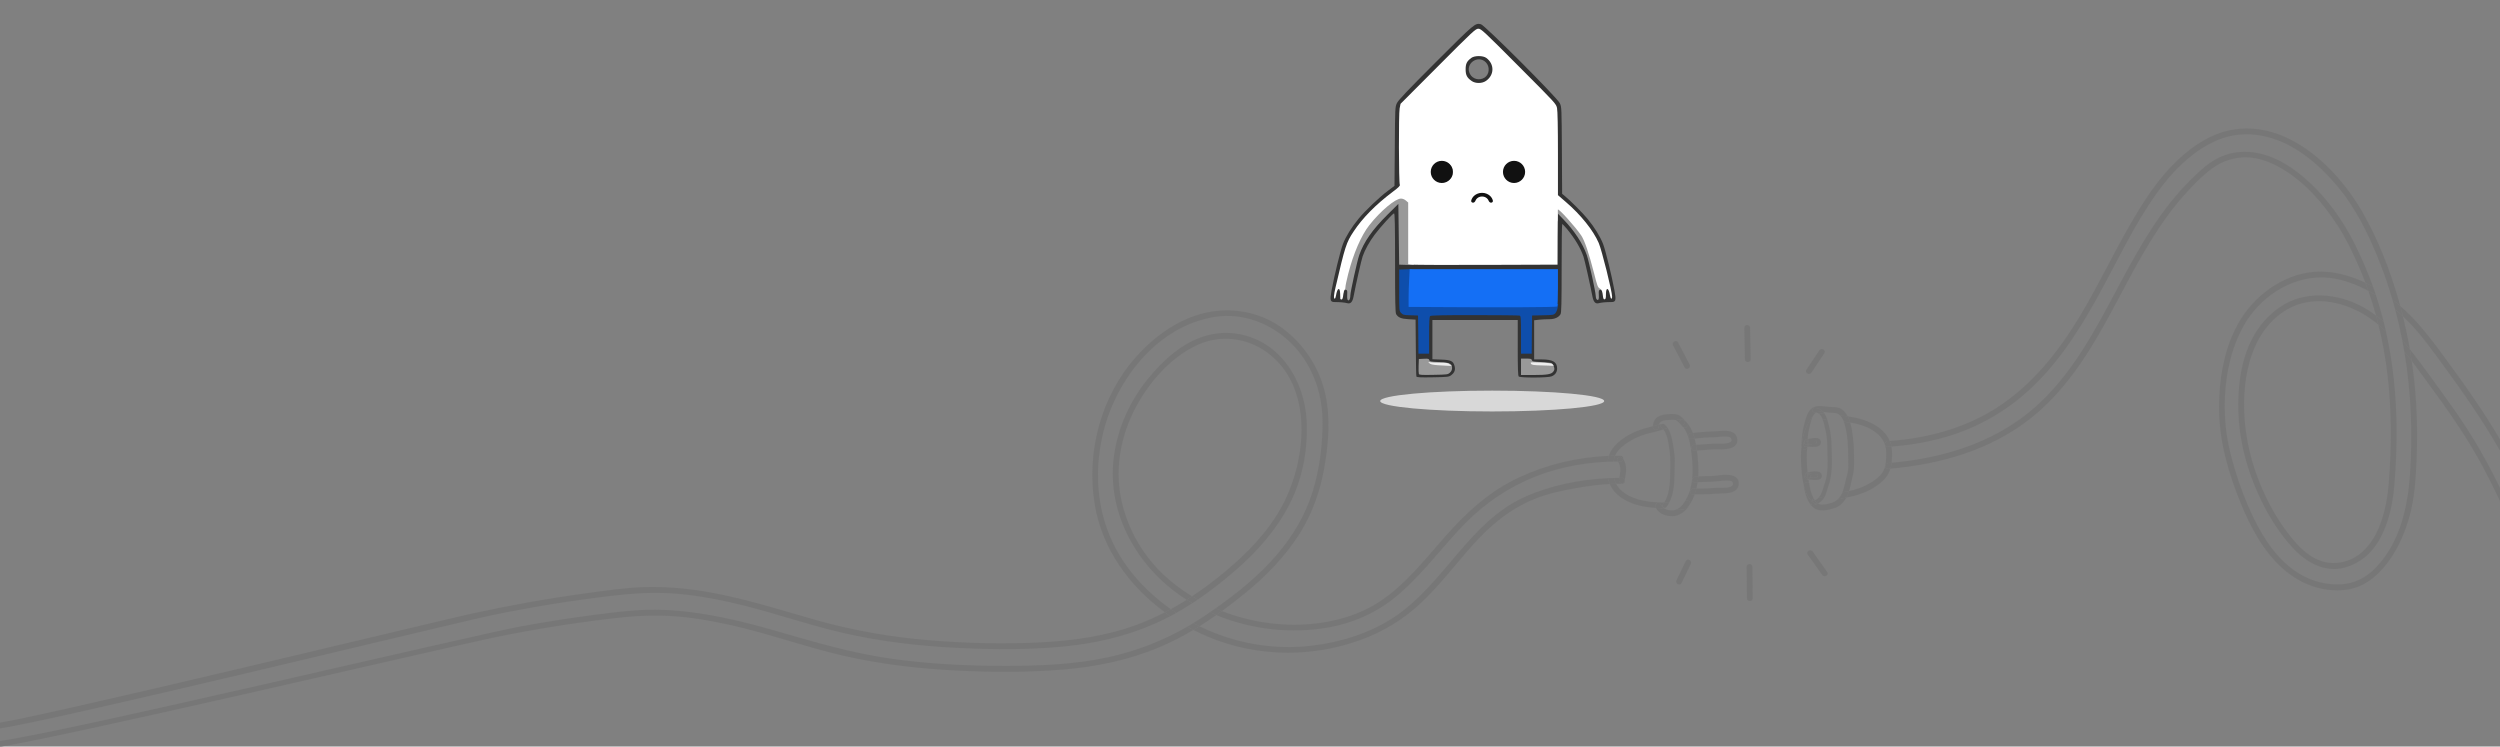 <svg width="1440" height="430" viewBox="0 0 1440 430" fill="none" xmlns="http://www.w3.org/2000/svg">
<rect x="0" y="0" width="1440" height="430" fill="#808080" stroke="none"/>
<g clip-path="url(#clip0_2189_71183)">
<path d="M815.842 216.855C815.7 216.524 815.558 209.009 815.511 200.17L815.369 184.1L811.304 183.863C807.05 183.627 805.302 182.871 804.167 180.933C803.695 180.082 803.553 173.701 803.553 151.392C803.553 129.839 803.411 122.891 802.986 122.891C802.277 122.891 795.281 130.548 791.878 135.085C788.806 139.197 786.206 143.829 784.883 147.658C784.127 149.927 781.102 163.161 779.684 170.676C779.069 173.938 777.935 175.166 776.044 174.647C774.532 174.221 771.885 173.985 768.907 173.985C766.166 173.985 765.929 173.087 766.969 167.368C768.529 158.813 772.121 144.207 773.539 140.521C775.146 136.314 778.502 130.879 782.52 126.01C786.112 121.567 794.667 113.438 799.441 109.893L803.222 107.057L803.411 84.369C803.553 62.202 803.6 61.634 804.593 59.46C805.396 57.711 810.548 52.276 827.091 35.733C849.637 13.234 849.637 13.234 852.993 13.943C855.167 14.416 897.044 56.341 898.462 59.46C899.502 61.634 899.502 62.202 899.644 86.685L899.786 111.641L901.298 112.87C904.37 115.375 911.744 122.749 914.391 126.01C918.361 130.831 921.764 136.314 923.371 140.521C924.789 144.207 928.381 158.813 929.941 167.368C930.981 173.087 930.745 173.985 928.003 173.985C925.025 173.985 922.379 174.221 920.866 174.647C918.975 175.166 917.841 173.938 917.227 170.676C915.809 163.303 912.784 149.927 912.075 147.8C910.326 142.695 907.112 137.401 902.574 131.871C901.251 130.311 900.022 129.035 899.833 129.035C899.644 129.035 899.502 140.473 899.502 154.464C899.502 174.552 899.36 180.082 898.888 180.933C897.8 182.823 895.532 183.863 892.365 183.863C890.758 183.863 888.158 184.005 886.551 184.147L883.668 184.478V195.727V207.023H887.922C894.35 207.023 896.902 208.489 896.902 212.223C896.902 214.35 895.815 215.909 893.783 216.76C891.703 217.658 875.633 217.705 874.782 216.855C874.357 216.429 874.215 212.128 874.215 200.312V184.336H849.637H825.059V195.632V206.929L829.927 207.118C835.741 207.307 837.064 207.922 837.82 210.805C838.435 213.073 837.82 214.68 835.788 216.193C834.559 217.091 833.708 217.186 825.248 217.327C818.016 217.469 816.031 217.327 815.842 216.855ZM833.85 213.121L835.079 211.845L833.803 210.994C832.857 210.379 831.25 210.096 827.327 209.954C822.648 209.765 822.081 209.623 821.845 208.82C821.703 208.111 821.277 207.969 820.143 208.063C818.725 208.205 818.678 208.3 818.536 210.757C818.3 214.87 817.969 214.68 825.768 214.491C832.432 214.35 832.621 214.302 833.85 213.121ZM890.805 214.113C892.838 213.546 893.736 212.648 893.31 211.608C892.885 210.474 891.845 210.238 886.315 209.954C881.825 209.765 881.163 209.623 880.974 208.867C880.785 208.205 880.265 207.969 879.13 207.969H877.523V211.277V214.586H883.337C886.504 214.586 889.86 214.35 890.805 214.113ZM821.75 191.757C821.75 184.194 821.892 181.075 822.317 180.649C822.743 180.224 829.407 180.082 849.448 180.082C864.053 180.082 876.342 180.224 876.767 180.366C877.429 180.602 877.523 182.067 877.523 191.473V202.297H879.178H880.832L880.927 191.331L881.068 180.318L887.26 180.177C896.146 179.988 895.673 180.697 895.863 167.037L896.004 156.449L851.669 156.544L807.334 156.686V167.179C807.334 177.577 807.334 177.672 808.468 178.853C809.508 179.94 809.981 180.082 813.904 180.177L818.205 180.318L818.347 191.331L818.441 202.297H820.096H821.75V191.757ZM776.848 165.288C776.848 164.295 780.818 147.516 781.527 145.436C784.127 137.921 789.089 130.831 797.692 122.323C803.175 116.841 803.884 116.273 805.396 116.273H807.098L807.192 133.667L807.334 151.014L850.109 151.108C873.648 151.203 893.594 151.108 894.445 150.966L895.957 150.73V136.361V121.945H897.564C898.935 121.945 899.596 122.418 902.338 125.301C908.435 131.777 913.209 139.103 915.383 145.436C916.092 147.516 920.063 164.295 920.063 165.288C920.063 165.524 922.709 165.43 924.269 165.146C925.64 164.863 925.782 164.673 925.498 163.586C925.309 162.925 924.222 158.434 923.088 153.661C920.819 144.113 919.023 139.481 915.714 134.471C912.547 129.744 905.836 122.323 900.542 117.786L895.957 113.816V90.041C895.957 74.585 895.768 65.321 895.437 63.714C894.917 61.209 894.775 61.067 873.222 39.467L851.527 17.725L829.832 39.467L808.138 61.209L807.618 63.809C807.05 66.645 807.192 102.472 807.807 106.395L808.138 108.522L803.647 111.925C793.863 119.251 786.206 127.003 781.102 134.754C777.557 140.19 776.186 143.64 773.728 154.086C772.594 158.907 771.554 163.303 771.365 163.87C771.129 164.673 771.318 164.91 772.216 165.099C773.586 165.335 776.848 165.477 776.848 165.288Z" fill="#333333"/>
<path d="M846.328 48.116C843.303 46.037 842.783 44.855 842.783 39.94C842.783 35.166 843.256 34.031 846.045 31.952C847.132 31.101 848.03 30.959 851.764 30.959C856.679 30.959 857.861 31.479 859.941 34.504C860.791 35.827 860.98 36.678 860.98 39.94C860.98 43.201 860.791 44.052 859.893 45.422C857.955 48.353 856.159 49.156 851.764 49.156C848.502 49.156 847.652 48.967 846.328 48.116ZM855.167 44.666C857.955 42.823 858.286 38.332 855.829 35.875C851.244 31.29 843.681 36.773 846.659 42.539C848.219 45.611 852.189 46.604 855.167 44.666Z" fill="#333333"/>
<path d="M816.929 192.749L816.787 181.736L812.486 181.595C808.563 181.5 808.09 181.358 807.05 180.271C805.916 179.042 805.916 179.042 805.916 167.179V155.268L809.603 155.126L813.337 154.984L812.959 165.193L812.628 175.403L855.072 175.261L897.47 175.119L897.186 177.199C897.044 178.38 896.43 179.798 895.862 180.413C894.964 181.406 894.445 181.5 888.678 181.595L882.486 181.736L882.345 192.749L882.25 203.715H879.178H876.105V192.891C876.105 183.485 876.011 182.02 875.349 181.784C874.924 181.642 863.296 181.5 849.448 181.5C830.541 181.5 824.161 181.642 823.735 182.067C823.31 182.493 823.168 185.612 823.168 193.175V203.715H820.096H817.023L816.929 192.749Z" fill="#0E4EAC"/>
<path d="M827.091 176.868L811.352 176.773V171.621C811.352 168.833 811.493 163.917 811.682 160.798L811.966 155.031H854.694H897.375V165.571C897.375 171.338 897.186 176.301 896.997 176.537C896.666 177.01 862.871 177.152 827.091 176.868Z" fill="#146FF5"/>
<path d="M817.26 215.389C817.118 215.059 817.023 212.932 817.118 210.757L817.26 206.787L820.143 206.645C822.648 206.504 823.073 206.645 823.263 207.402C823.499 208.205 824.113 208.347 828.745 208.536C834.937 208.772 836.402 209.434 836.402 211.892C836.402 212.979 836.024 213.83 835.173 214.633C833.992 215.72 833.708 215.768 825.72 215.909C818.961 216.051 817.449 215.957 817.26 215.389Z" fill="#999999"/>
<path d="M876.105 211.277V206.551H879.13C881.683 206.551 882.155 206.693 882.392 207.449C882.581 208.205 883.243 208.347 887.733 208.536C890.569 208.678 893.263 208.961 893.688 209.15C894.114 209.339 894.728 210.19 895.012 211.088C895.484 212.459 895.437 212.932 894.823 213.877C893.736 215.579 891.325 216.004 883.337 216.004H876.105V211.277Z" fill="#999999"/>
<path d="M776.091 172.33C775.95 172 775.902 170.676 775.997 169.4C776.091 167.509 775.997 167.084 775.288 166.942C774.721 166.848 774.343 167.084 774.154 167.746C773.728 169.4 772.594 168.927 772.594 167.084C772.594 166.186 772.83 165.43 773.066 165.43C773.35 165.43 773.539 164.815 773.539 164.059C773.539 161.885 776.564 150.541 778.502 145.342C782.709 134.14 786.159 128.61 793.816 120.953C795.801 118.968 798.873 116.368 800.717 115.186C803.742 113.154 804.262 112.965 806.956 112.965C809.366 112.965 810.123 113.154 811.21 114.099L812.533 115.234L812.675 133.005C812.817 150.305 812.817 150.777 813.715 150.777C814.329 150.777 814.66 151.108 814.66 151.723C814.66 152.668 814.424 152.715 810.312 152.573L805.916 152.432L805.68 134.943L805.443 117.455L799.252 123.6C790.507 132.249 785.592 139.292 782.945 146.854C781.763 150.21 777.793 168.218 777.793 170.109C777.793 172.567 776.706 173.985 776.091 172.33Z" fill="#999999"/>
<path d="M919.684 172.425C919.354 172.094 919.117 171.149 919.117 170.298C919.117 168.266 915.194 150.352 913.965 146.854C911.744 140.426 906.828 132.911 900.684 126.53L897.422 123.127L897.375 125.396C897.375 127.334 897.233 127.617 896.43 127.617C895.484 127.617 895.437 127.381 895.579 123.505L895.721 119.346L897.328 119.204C898.698 119.062 899.266 119.393 901.487 121.567C904.843 124.829 909.995 130.973 912.216 134.234C914.202 137.212 916.612 144.349 919.637 156.118C921.48 163.35 921.764 164.106 922.993 164.862C924.033 165.477 924.316 165.997 924.316 167.179C924.316 168.927 923.182 169.353 922.757 167.746C922.568 167.131 922.189 166.848 921.622 166.942C920.913 167.084 920.771 167.509 920.913 169.778C921.102 172.472 920.63 173.37 919.684 172.425Z" fill="#999999"/>
<path d="M828.273 210.379C825.106 210.143 823.924 209.859 823.31 209.198C822.506 208.347 822.506 208.347 823.641 208.63C824.302 208.772 826.855 208.914 829.36 208.914C833.188 208.914 834.134 209.056 835.032 209.859L836.166 210.757L834.275 210.71C833.236 210.663 830.541 210.521 828.273 210.379Z" fill="#EEEEEE"/>
<path d="M887.827 210.474C883.053 210.332 882.203 210.19 881.825 209.434C881.399 208.63 881.636 208.583 886.173 208.772C892.318 209.009 893.83 209.245 894.539 210.096C895.012 210.663 894.964 210.805 894.255 210.71C893.736 210.663 890.852 210.521 887.827 210.474Z" fill="#EEEEEE"/>
<path d="M772.027 172.189C771.979 171.952 771.932 170.676 771.932 169.258C771.837 165.052 770.278 165.713 769.521 170.298C769.38 171.243 769.049 172.047 768.812 172.047C768.104 172.047 768.245 169.873 769.238 165.666C774.815 141.702 775.43 139.764 779.684 133.336C784.788 125.585 792.445 117.833 802.182 110.507C805.68 107.907 806.578 106.962 806.294 106.395C805.68 105.166 805.585 65.416 806.2 62.391L806.72 59.791L828.273 38.191C848.597 17.772 849.968 16.543 851.527 16.543C853.087 16.543 854.458 17.772 874.782 38.191C896.193 59.649 896.335 59.791 896.855 62.296C897.186 63.903 897.375 73.167 897.375 88.623V112.398L901.96 116.368C910.515 123.694 917.746 132.722 920.866 139.954C922.615 144.018 928.57 167.84 928.57 170.865C928.57 172.709 927.72 172.283 927.389 170.298C926.632 165.571 925.025 165.052 925.025 169.495C925.025 171.669 924.884 172.283 924.269 172.425C923.655 172.52 923.418 172 923.182 169.778C922.898 167.415 922.662 166.942 921.528 166.233C920.346 165.524 920.015 164.721 918.219 157.536C915.194 145.767 912.784 138.63 910.798 135.652C907.443 130.642 897.47 119.629 897.328 120.764C897.28 121.047 897.233 128.279 897.186 136.834L897.139 152.432L856.49 152.573C834.134 152.668 814.802 152.573 813.479 152.432L811.115 152.148V134.423V116.652L809.792 115.517C808.988 114.808 807.854 114.383 806.956 114.383C803.695 114.383 795.187 121.52 788.759 129.65C784.079 135.605 779.542 146.051 776.564 157.773C775.666 161.27 774.957 164.721 774.957 165.477C774.957 166.233 774.768 166.848 774.484 166.848C774.248 166.848 773.917 168.124 773.728 169.684C773.539 171.621 773.208 172.52 772.783 172.52C772.405 172.52 772.074 172.378 772.027 172.189ZM834.89 103.323C836.497 101.81 836.639 101.479 836.639 99.069C836.639 96.753 836.45 96.28 835.079 94.909C833.708 93.539 833.236 93.35 830.92 93.35C828.509 93.35 828.178 93.491 826.666 95.098C825.342 96.611 825.059 97.225 825.059 99.069C825.059 101.007 825.295 101.479 826.902 103.086C828.509 104.693 828.982 104.93 830.92 104.93C832.763 104.93 833.377 104.646 834.89 103.323ZM876.153 103.086C877.76 101.479 877.996 101.007 877.996 99.022C877.996 97.036 877.76 96.564 876.153 94.957C874.64 93.444 873.979 93.113 872.466 93.113C870.292 93.113 867.692 94.626 866.747 96.422C866.416 97.131 866.227 98.502 866.369 99.731C866.511 101.385 866.889 102.141 868.259 103.37C869.677 104.646 870.339 104.93 872.135 104.93C874.073 104.93 874.546 104.693 876.153 103.086ZM855.829 46.651C860.791 43.343 860.933 36.914 856.112 33.37C854.221 31.952 849.306 31.952 847.462 33.37C844.91 35.26 844.201 36.678 844.201 39.94C844.201 43.295 845.005 44.808 847.746 46.698C849.92 48.164 853.607 48.164 855.829 46.651Z" fill="white"/>
<circle cx="872.088" cy="99.022" r="6.381" fill="#111111"/>
<circle cx="830.494" cy="99.022" r="6.381" fill="#111111"/>
<path d="M848.461 116.746C847.805 116.746 847.26 116.208 847.412 115.57C847.666 114.504 848.263 113.517 849.142 112.735C850.339 111.672 851.962 111.074 853.654 111.074C855.347 111.074 856.97 111.672 858.166 112.735C859.046 113.517 859.642 114.504 859.896 115.57C860.049 116.208 859.504 116.746 858.848 116.746C858.192 116.746 857.679 116.197 857.442 115.586C857.246 115.079 856.922 114.614 856.487 114.228C855.736 113.56 854.717 113.185 853.654 113.185C852.592 113.185 851.573 113.56 850.821 114.228C850.387 114.614 850.063 115.079 849.866 115.586C849.629 116.197 849.116 116.746 848.461 116.746Z" fill="#111111"/>
<ellipse cx="859.5" cy="231" rx="64.5" ry="6" fill="#D8D8D8"/>
<path d="M1281.68 75.675C1314.69 66.759 1345.11 95.097 1360.38 121.487C1369.69 137.571 1376.61 155.354 1381.7 173.188C1381.99 174.219 1382.28 175.254 1382.56 176.289C1381.09 175.017 1379.59 173.781 1378.04 172.588C1375.96 165.434 1373.55 158.364 1370.81 151.4C1364.61 135.643 1357.15 120.108 1346.17 107.085C1335.62 94.559 1322.01 82.935 1305.8 78.831C1297.65 76.765 1289.09 76.777 1281.04 79.344C1274.53 81.422 1268.57 84.91 1263.15 89.049C1255.02 95.27 1248.17 103.084 1242.24 111.387C1228.91 130.046 1219.31 151.052 1208.23 171.051C1196.59 192.081 1183.21 212.771 1164.59 228.33C1154.69 236.594 1143.6 243.273 1131.6 248.005C1118.13 253.314 1103.86 256.142 1089.46 257.24C1089.39 256.861 1089.31 256.482 1089.21 256.107C1089.03 255.364 1088.79 254.653 1088.51 253.978C1109.88 252.449 1131.01 246.848 1149.27 235.385C1170.06 222.33 1185.45 202.955 1197.99 182.151C1210.05 162.132 1219.7 140.751 1231.98 120.859C1237.57 111.805 1243.75 103.005 1251.17 95.346C1259.56 86.687 1269.9 78.858 1281.68 75.678L1281.68 75.675Z" fill="#777777"/>
<path d="M1279.29 90.254C1293.1 84.282 1307.8 88.413 1319.75 96.621C1332.43 105.335 1342.87 117.489 1350.84 130.576C1355.33 137.958 1359.05 145.866 1362.43 153.814C1364.01 157.554 1365.5 161.334 1366.87 165.158C1365.44 164.352 1363.97 163.59 1362.49 162.875C1361.17 159.375 1359.76 155.911 1358.24 152.494C1354.89 144.934 1351.27 137.405 1346.81 130.422C1338.58 117.537 1327.89 105.169 1314.62 97.297C1308.54 93.691 1301.7 90.902 1294.56 90.641C1287.12 90.365 1280.04 92.739 1274.05 97.135C1268.87 100.943 1264.2 105.687 1259.86 110.415C1255.79 114.839 1251.98 119.496 1248.44 124.346C1234.4 143.579 1224.25 165.174 1212.73 185.911C1201.31 206.467 1188.1 226.497 1169.4 241.172C1146.27 259.318 1117.79 267.384 1088.87 269.936C1089.19 268.857 1089.41 267.728 1089.54 266.543C1091.26 266.389 1092.98 266.219 1094.69 266.021C1122.98 262.794 1150.76 253.535 1172.33 234.397C1190.03 218.692 1202.28 198.338 1213.41 177.715C1224.71 156.788 1235.28 135.284 1250.18 116.604C1253.97 111.853 1258.01 107.294 1262.35 103.04C1267.38 98.107 1272.74 93.082 1279.28 90.25L1279.29 90.254Z" fill="#777777"/>
<path d="M1292.73 180.76C1303.13 166.043 1321.24 155.176 1339.69 156.539C1347.66 157.128 1355.32 159.426 1362.49 162.879C1363.07 164.427 1363.63 165.98 1364.18 167.536C1356.23 163.29 1347.1 159.983 1338.05 159.802C1319.04 159.423 1301.36 171.454 1292.3 187.736C1283.15 204.168 1280.47 224.092 1281.76 242.661C1282.41 252.074 1284.57 261.384 1287.29 270.398C1290.13 279.854 1293.62 289.156 1297.93 298.044C1304.05 310.636 1312.21 323.146 1324.48 330.505C1331.65 334.81 1339.83 337.026 1348.22 336.576C1356.3 336.15 1363.03 332.642 1368.6 326.816C1382.25 312.533 1386.85 292.391 1388.15 273.297C1389.75 249.645 1388.82 225.775 1384.87 202.43C1386.33 204.223 1387.75 206.044 1389.15 207.881C1390.4 216.31 1391.26 224.799 1391.75 233.303C1392.37 244.158 1392.43 255.048 1391.91 265.911C1391.42 276.378 1390.76 286.925 1387.97 297.072C1385.5 306.062 1381.82 314.938 1376.39 322.558C1371.83 328.949 1366.05 334.803 1358.67 337.812C1351.19 340.858 1342.12 340.57 1334.43 338.425C1326.99 336.351 1320.24 332.369 1314.53 327.199C1303.44 317.158 1296.33 303.649 1290.71 289.986C1283.53 272.503 1278.13 253.76 1278.17 234.725C1278.2 216.156 1281.83 196.197 1292.74 180.756L1292.73 180.76Z" fill="#777777"/>
<path d="M1362.49 162.879C1363.97 163.59 1365.43 164.352 1366.87 165.162C1367.45 166.785 1368.01 168.413 1368.55 170.048C1367.5 169.396 1366.43 168.768 1365.34 168.168C1364.96 167.954 1364.57 167.745 1364.18 167.536C1363.63 165.979 1363.07 164.427 1362.49 162.879Z" fill="#777777"/>
<path d="M1368.6 181.764C1367.28 176.976 1365.81 172.225 1364.18 167.536C1364.57 167.745 1364.95 167.955 1365.34 168.168C1366.42 168.768 1367.49 169.396 1368.55 170.048C1370.08 174.662 1371.45 179.331 1372.66 184.043C1372.77 184.454 1372.87 184.865 1372.98 185.279C1371.56 184.055 1370.1 182.886 1368.6 181.768L1368.6 181.764Z" fill="#777777"/>
<path d="M1324.28 171.715C1332.47 169.396 1341.22 169.807 1349.38 172.07C1356.46 174.038 1362.83 177.462 1368.6 181.764C1368.72 182.202 1368.84 182.641 1368.96 183.079C1369.31 184.402 1369.66 185.722 1369.98 187.049C1368.56 185.864 1367.08 184.73 1365.56 183.652C1351.95 173.998 1332.96 169.38 1317.68 178.082C1301.54 187.278 1294.68 205.547 1293.06 223.223C1291.33 242.195 1294.64 261.159 1301.84 278.74C1305.66 288.038 1310.45 297.048 1316.41 305.158C1321.6 312.216 1327.93 319.856 1336.44 322.945C1344.42 325.844 1353.51 323.932 1359.99 318.469C1365.69 313.658 1369.39 306.947 1371.74 299.944C1374.12 292.869 1375.35 285.514 1375.94 278.085C1376.77 267.416 1377.22 256.711 1377.09 246.01C1376.86 226.17 1374.77 206.313 1369.97 187.041C1371.46 188.269 1372.9 189.549 1374.3 190.876C1378.4 209.161 1380.29 227.912 1380.43 246.646C1380.52 257.351 1380.09 268.055 1379.22 278.724C1378.63 286.056 1377.45 293.411 1375.11 300.394C1372.77 307.35 1369.35 314.27 1363.96 319.378C1358.28 324.766 1350.07 328.463 1342.12 327.641C1333.22 326.721 1325.75 321.309 1319.92 314.804C1313.56 307.71 1308.25 299.616 1303.91 291.147C1295.17 274.087 1289.69 255.297 1289.28 236.068C1288.91 218.341 1292.06 198.571 1304.21 184.88C1309.59 178.825 1316.42 173.935 1324.28 171.707L1324.28 171.715Z" fill="#777777"/>
<path d="M1378.04 172.588C1379.59 173.777 1381.09 175.017 1382.56 176.289C1383.09 178.26 1383.61 180.235 1384.09 182.214C1382.63 180.82 1381.13 179.465 1379.59 178.153C1379.1 176.293 1378.58 174.436 1378.04 172.588L1378.04 172.588Z" fill="#777777"/>
<path d="M1384.1 182.214C1383.61 180.235 1383.09 178.26 1382.56 176.289C1384.84 178.26 1387.01 180.322 1389.09 182.431C1395.95 189.411 1401.73 197.204 1407.52 205.069C1413.51 213.214 1419.44 221.402 1425.14 229.756C1436.51 246.417 1446.71 263.778 1455.8 281.782C1456.77 283.697 1453.89 285.388 1452.92 283.464C1444.27 266.325 1434.64 249.731 1423.88 233.825C1418.28 225.542 1412.45 217.413 1406.54 209.347C1400.65 201.316 1394.87 193.215 1387.94 186.03C1386.68 184.734 1385.41 183.458 1384.1 182.214L1384.1 182.214Z" fill="#777777"/>
<path d="M1368.96 183.079C1368.84 182.641 1368.72 182.202 1368.6 181.764C1370.1 182.878 1371.56 184.051 1372.98 185.275C1373.45 187.14 1373.89 189.012 1374.31 190.888C1372.91 189.561 1371.47 188.277 1369.98 187.053C1369.66 185.725 1369.31 184.406 1368.96 183.083L1368.96 183.079Z" fill="#777777"/>
<path d="M1379.6 178.157C1381.13 179.469 1382.63 180.824 1384.1 182.218C1385.65 188.502 1386.98 194.842 1388.08 201.221C1386.67 199.468 1385.21 197.726 1383.71 196.015C1382.55 190.019 1381.18 184.063 1379.6 178.157L1379.6 178.157Z" fill="#777777"/>
<path d="M1383.7 196.011C1385.21 197.718 1386.66 199.46 1388.08 201.217C1388.46 203.433 1388.82 205.661 1389.14 207.885C1387.75 206.044 1386.33 204.223 1384.87 202.434C1384.51 200.289 1384.12 198.148 1383.7 196.015L1383.7 196.011Z" fill="#777777"/>
<path d="M1389.15 207.885C1388.82 205.661 1388.46 203.433 1388.08 201.217C1388.69 201.972 1389.29 202.73 1389.89 203.489C1395.5 210.658 1400.79 218.1 1406.14 225.467C1411.5 232.837 1416.75 240.287 1421.66 247.962C1431.31 263.047 1439.32 279.013 1446.75 295.287C1447.64 297.23 1444.76 298.929 1443.87 296.973C1437.89 283.871 1431.59 270.892 1424.23 258.496C1417.07 246.421 1408.99 234.927 1400.68 223.626C1396.87 218.443 1393.11 213.095 1389.15 207.885L1389.15 207.885Z" fill="#777777"/>
<path d="M1044.25 234.816C1047.25 233.09 1050.87 234.236 1054.14 234.39C1055.81 234.469 1057.64 234.405 1059.24 234.958C1060.98 235.555 1062.13 236.617 1063.21 238.095C1063.62 238.656 1063.98 239.24 1064.3 239.841C1062.88 239.659 1061.46 239.536 1060.03 239.422C1059.22 238.581 1058.2 237.996 1056.91 237.881C1055.23 237.735 1053.56 237.719 1051.89 237.498C1051.34 237.423 1050.76 237.332 1050.17 237.257C1048.93 235.843 1047.28 234.911 1045.09 234.998C1044.84 235.006 1044.62 235.077 1044.45 235.187L1044.25 234.816Z" fill="#777777"/>
<path d="M1045.09 234.998C1047.29 234.911 1048.94 235.839 1050.17 237.257C1049.09 237.131 1047.99 237.072 1046.99 237.324C1046.71 237.395 1046.45 237.49 1046.22 237.605C1045.87 237.522 1045.5 237.486 1045.09 237.502C1043.73 237.554 1043.52 235.78 1044.45 235.187C1044.63 235.077 1044.84 235.006 1045.09 234.998Z" fill="#777777"/>
<path d="M1046.99 237.324C1047.99 237.072 1049.09 237.131 1050.17 237.257C1050.44 237.562 1050.68 237.881 1050.91 238.225C1049.77 238.079 1048.6 238.071 1047.46 238.138C1047.09 237.893 1046.68 237.708 1046.22 237.605C1046.45 237.486 1046.71 237.392 1046.98 237.324L1046.99 237.324Z" fill="#777777"/>
<path d="M1043.68 235.187C1043.87 235.049 1044.06 234.931 1044.25 234.816L1044.45 235.187C1043.51 235.78 1043.72 237.554 1045.09 237.502C1045.49 237.486 1045.87 237.522 1046.22 237.605C1045.28 238.059 1044.64 238.853 1044.16 239.793C1043.85 240.145 1043.56 240.536 1043.27 240.935C1041.15 243.846 1039.74 247.263 1038.8 250.723C1038.27 252.706 1037.91 254.724 1037.67 256.762C1037.72 252.358 1038.16 247.926 1039.41 243.692C1040.3 240.71 1041 237.131 1043.68 235.191L1043.68 235.187Z" fill="#777777"/>
<path d="M1047.46 238.138C1048.6 238.067 1049.77 238.079 1050.91 238.225C1051.63 239.319 1052.18 240.587 1052.58 241.863C1051.66 241.681 1050.72 241.496 1049.8 241.436C1049.28 240.097 1048.55 238.853 1047.46 238.138Z" fill="#777777"/>
<path d="M1060.03 239.422C1061.46 239.54 1062.88 239.659 1064.3 239.841C1064.9 240.97 1065.36 242.159 1065.72 243.384C1064.49 243.186 1063.27 243.032 1062.07 242.918C1061.59 241.63 1060.94 240.362 1060.03 239.422Z" fill="#777777"/>
<path d="M1064.3 239.841C1064.34 239.841 1064.37 239.845 1064.4 239.853C1068.2 240.354 1071.98 241.184 1075.53 242.653C1080.98 244.92 1086.22 248.436 1088.51 253.974C1088.11 254.001 1087.72 254.029 1087.33 254.053C1086.09 254.132 1085.56 255.289 1085.76 256.221C1085.05 254.1 1083.85 252.18 1082.24 250.62C1077.88 246.41 1071.75 244.352 1065.72 243.384C1065.36 242.155 1064.9 240.97 1064.3 239.841L1064.3 239.841Z" fill="#777777"/>
<path d="M1049.8 241.44C1050.72 241.5 1051.66 241.681 1052.58 241.867C1052.7 242.238 1052.81 242.61 1052.9 242.977C1053.43 244.983 1053.92 247.045 1054.29 249.084C1054.92 252.646 1054.98 256.162 1055.07 259.764C1055.25 266.566 1055.48 273.435 1053.16 279.945C1052.43 281.967 1052.05 284.179 1051.04 286.091C1049.88 286.332 1048.73 286.51 1047.57 286.597C1049.6 284.381 1050.18 280.814 1051.19 277.923C1053.14 272.321 1052.73 266.104 1052.59 260.282C1052.5 256.92 1052.56 253.579 1051.97 250.257C1051.63 248.388 1051.19 246.528 1050.76 244.679C1050.52 243.68 1050.23 242.527 1049.81 241.44L1049.8 241.44Z" fill="#777777"/>
<path d="M1062.07 242.918C1063.27 243.036 1064.5 243.186 1065.72 243.384C1066.2 244.976 1066.52 246.623 1066.79 248.266C1067.51 252.631 1067.86 257.047 1067.89 261.471C1067.93 265.745 1068.25 269.971 1067.16 274.146C1066.41 276.994 1065.95 279.985 1065.07 282.817C1063.81 283.077 1062.53 283.31 1061.25 283.563C1061.38 283.259 1061.49 282.947 1061.59 282.635C1062.23 280.636 1062.69 278.594 1063.15 276.548C1063.58 274.636 1064.28 272.697 1064.49 270.745C1064.71 268.529 1064.62 266.314 1064.58 264.09C1064.53 261.969 1064.55 259.851 1064.45 257.73C1064.23 253.389 1063.8 248.957 1062.65 244.751C1062.48 244.158 1062.3 243.534 1062.06 242.922L1062.07 242.918Z" fill="#777777"/>
<path d="M1043.68 252.508C1043.68 252.508 1043.73 252.504 1043.74 252.496C1045.09 252.263 1047.26 251.94 1048.24 253.121C1049.55 254.689 1048.75 256.822 1046.72 257.193C1044.82 257.545 1042.92 257.308 1041.01 257.3C1041.01 257.284 1041.01 257.264 1041.01 257.248C1041.01 257.24 1041.01 257.233 1041.01 257.225C1041.53 257.019 1041.86 256.577 1041.99 256.083C1042.08 256.051 1042.21 256.02 1042.38 255.992C1042.78 255.929 1043.18 255.897 1043.59 255.854C1044.29 255.779 1044.98 255.649 1045.7 255.633C1046.58 255.617 1046.71 253.745 1045.83 253.974C1045.44 254.076 1045 254.053 1044.6 254.065C1043.57 254.088 1042.54 254.009 1041.5 253.978C1041.58 253.559 1041.67 253.144 1041.76 252.733C1042.2 252.674 1042.64 252.615 1043.08 252.568C1043.15 252.56 1043.83 252.469 1043.74 252.493C1043.74 252.493 1043.72 252.497 1043.68 252.504L1043.68 252.508Z" fill="#777777"/>
<path d="M1041.5 252.777C1041.59 252.761 1041.67 252.753 1041.76 252.737C1041.67 253.148 1041.58 253.563 1041.5 253.982C1041.37 253.978 1041.24 253.974 1041.11 253.97C1041.13 253.591 1041.15 253.211 1041.18 252.828C1041.28 252.809 1041.39 252.793 1041.49 252.777L1041.5 252.777Z" fill="#777777"/>
<path d="M1039.51 253.839C1039.95 253.223 1040.5 252.966 1041.19 252.828C1041.16 253.207 1041.13 253.587 1041.11 253.97C1040.84 253.97 1040.57 253.97 1040.3 253.974C1039.92 253.99 1039.54 254.132 1039.24 254.373C1039.29 254.199 1039.38 254.021 1039.51 253.839Z" fill="#777777"/>
<path d="M1045.84 253.978C1046.72 253.749 1046.58 255.621 1045.7 255.637C1044.99 255.653 1044.3 255.783 1043.59 255.858C1043.19 255.901 1042.78 255.933 1042.38 255.996C1042.21 256.024 1042.08 256.055 1041.99 256.087C1042 256.044 1042.01 256.004 1042.02 255.961C1042.12 255.862 1042.24 255.72 1042.39 255.522C1042.28 255.668 1042.16 255.795 1042.03 255.893C1042.13 255.285 1041.93 254.637 1041.45 254.286C1041.46 254.187 1041.48 254.084 1041.51 253.982C1042.54 254.013 1043.57 254.092 1044.61 254.069C1045.01 254.057 1045.45 254.084 1045.84 253.978L1045.84 253.978Z" fill="#777777"/>
<path d="M1041.1 254.1C1041.1 254.057 1041.11 254.009 1041.11 253.966C1041.24 253.966 1041.37 253.97 1041.51 253.978C1041.48 254.076 1041.46 254.179 1041.45 254.282C1041.35 254.203 1041.23 254.144 1041.1 254.1Z" fill="#777777"/>
<path d="M1087.33 254.057C1087.72 254.033 1088.11 254.005 1088.51 253.978C1088.79 254.657 1089.02 255.364 1089.21 256.107C1089.3 256.482 1089.39 256.861 1089.46 257.24C1088.75 257.3 1088.04 257.347 1087.33 257.394C1086.58 257.442 1086.1 257.075 1085.87 256.565C1085.84 256.47 1085.82 256.379 1085.78 256.288C1085.78 256.265 1085.77 256.245 1085.76 256.225C1085.56 255.293 1086.09 254.14 1087.33 254.057Z" fill="#777777"/>
<path d="M1040.45 254.013C1040.69 253.997 1040.91 254.029 1041.1 254.104C1041.09 254.333 1041.08 254.562 1041.07 254.787C1040.82 254.535 1040.56 254.278 1040.31 254.025C1040.35 254.025 1040.4 254.021 1040.45 254.017L1040.45 254.013Z" fill="#777777"/>
<path d="M1039.24 254.373C1039.54 254.132 1039.92 253.99 1040.3 253.974C1040.57 253.966 1040.84 253.966 1041.11 253.97C1041.11 254.013 1041.11 254.061 1041.1 254.104C1040.91 254.033 1040.69 254.001 1040.45 254.013C1040.4 254.013 1040.35 254.017 1040.31 254.021C1040.56 254.274 1040.82 254.531 1041.07 254.784C1041.05 255.269 1041.03 255.759 1041.03 256.245C1039.98 256.269 1038.96 255.396 1039.24 254.369L1039.24 254.373Z" fill="#777777"/>
<path d="M1041.07 254.783C1041.07 254.558 1041.09 254.329 1041.1 254.1C1041.23 254.144 1041.34 254.203 1041.45 254.282C1041.4 254.531 1041.35 254.783 1041.31 255.032C1041.23 254.949 1041.15 254.866 1041.07 254.783Z" fill="#777777"/>
<path d="M1041.07 254.784C1041.15 254.866 1041.23 254.949 1041.31 255.032C1041.25 255.431 1041.19 255.834 1041.13 256.237C1041.09 256.241 1041.05 256.245 1041.02 256.245C1041.03 255.755 1041.04 255.269 1041.06 254.784L1041.07 254.784Z" fill="#777777"/>
<path d="M1041.32 255.032C1041.53 255.246 1041.74 255.451 1041.95 255.664L1041.43 256.19C1041.33 256.213 1041.23 256.233 1041.14 256.237C1041.19 255.834 1041.25 255.431 1041.32 255.032Z" fill="#777777"/>
<path d="M1041.97 255.692C1041.97 255.692 1041.96 255.676 1041.95 255.669C1041.96 255.661 1041.97 255.653 1041.97 255.645C1041.97 255.661 1041.97 255.676 1041.97 255.692Z" fill="#777777"/>
<path d="M1041.97 255.692C1041.97 255.692 1041.97 255.66 1041.97 255.645C1041.97 255.652 1041.96 255.66 1041.95 255.668C1041.74 255.455 1041.53 255.25 1041.32 255.036C1041.36 254.787 1041.4 254.535 1041.45 254.286C1041.93 254.637 1042.13 255.285 1042.03 255.893C1041.84 256.04 1041.63 256.138 1041.42 256.194L1041.95 255.668C1041.95 255.668 1041.96 255.684 1041.97 255.692L1041.97 255.692Z" fill="#777777"/>
<path d="M1042.03 255.889C1042.16 255.791 1042.28 255.668 1042.39 255.518C1042.24 255.72 1042.12 255.862 1042.02 255.957C1042.02 255.933 1042.03 255.913 1042.03 255.885L1042.03 255.889Z" fill="#777777"/>
<path d="M1041.8 256.154C1041.8 256.154 1041.88 256.123 1041.99 256.087C1041.86 256.581 1041.53 257.023 1041.01 257.229C1041.04 256.988 1041.07 256.754 1041.1 256.517C1041.21 256.411 1041.31 256.304 1041.43 256.194C1041.64 256.138 1041.84 256.04 1042.03 255.893C1042.03 255.917 1042.03 255.941 1042.02 255.965C1041.9 256.091 1041.82 256.142 1041.8 256.158L1041.8 256.154Z" fill="#777777"/>
<path d="M1041.8 256.154C1041.8 256.154 1041.89 256.087 1042.02 255.96C1042.01 256.004 1042 256.043 1041.99 256.087C1041.88 256.119 1041.82 256.15 1041.8 256.154Z" fill="#777777"/>
<path d="M1041.14 256.238C1041.23 256.234 1041.33 256.214 1041.42 256.191C1041.32 256.297 1041.21 256.403 1041.1 256.514C1041.11 256.423 1041.13 256.332 1041.14 256.238Z" fill="#777777"/>
<path d="M1085.76 256.222C1085.77 256.246 1085.78 256.266 1085.78 256.285C1085.82 256.376 1085.84 256.466 1085.87 256.561C1085.82 256.455 1085.78 256.337 1085.76 256.218L1085.76 256.222Z" fill="#777777"/>
<path d="M1041.14 256.238C1041.12 256.329 1041.11 256.419 1041.1 256.514C1041.07 256.541 1041.05 256.569 1041.02 256.597C1041.02 256.478 1041.02 256.364 1041.02 256.246C1041.06 256.246 1041.1 256.246 1041.14 256.238Z" fill="#777777"/>
<path d="M1041.02 256.596C1041.05 256.569 1041.07 256.541 1041.1 256.514C1041.07 256.751 1041.04 256.987 1041.01 257.224C1041.01 257.011 1041.01 256.806 1041.01 256.596L1041.02 256.596Z" fill="#777777"/>
<path d="M1041.02 256.597C1041.02 256.806 1041.01 257.015 1041.01 257.225C1040.94 257.256 1040.85 257.284 1040.76 257.304C1040.61 257.304 1040.46 257.304 1040.31 257.307C1040.54 257.067 1040.78 256.834 1041.02 256.593L1041.02 256.597Z" fill="#777777"/>
<path d="M1041.01 257.229C1041.01 257.229 1041.01 257.244 1041.01 257.252C1041.01 257.268 1041.01 257.288 1041.01 257.304C1040.93 257.304 1040.84 257.304 1040.76 257.304C1040.85 257.284 1040.93 257.26 1041.01 257.225L1041.01 257.229Z" fill="#777777"/>
<path d="M1041.01 257.304C1041.01 257.304 1041.01 257.268 1041.01 257.253C1041.01 257.268 1041.01 257.288 1041.01 257.304L1041.01 257.304Z" fill="#777777"/>
<path d="M1087.33 257.394C1088.04 257.347 1088.75 257.3 1089.46 257.24C1090.03 260.282 1089.9 263.474 1089.55 266.527C1089.55 266.531 1089.55 266.543 1089.55 266.547C1088.9 266.602 1088.26 266.657 1087.61 266.713C1086.75 266.784 1086.23 267.38 1086.06 268.048L1085.95 268.02C1086.21 266.807 1086.32 265.547 1086.38 264.248C1086.49 261.649 1086.63 259.077 1085.87 256.565C1086.1 257.075 1086.59 257.442 1087.33 257.394Z" fill="#777777"/>
<path d="M1041.01 257.304C1040.98 257.485 1040.96 257.671 1040.95 257.853C1040.5 259.531 1037.66 259.377 1037.67 257.39C1037.67 257.177 1037.67 256.968 1037.67 256.755C1037.9 254.716 1038.27 252.698 1038.8 250.715C1039.74 247.255 1041.15 243.838 1043.27 240.927C1043.56 240.528 1043.85 240.141 1044.16 239.785C1043.4 241.267 1043.06 243.115 1042.63 244.569C1041.84 247.275 1041.4 250.032 1041.18 252.82C1040.5 252.959 1039.95 253.215 1039.5 253.832C1039.37 254.013 1039.28 254.191 1039.24 254.365C1038.86 254.665 1038.6 255.115 1038.63 255.637C1038.63 255.652 1038.63 255.668 1038.63 255.684C1038.68 256.553 1039.35 257.41 1040.3 257.355C1040.35 257.355 1040.39 257.351 1040.44 257.347C1040.55 257.343 1040.65 257.323 1040.75 257.304C1040.84 257.304 1040.92 257.304 1041 257.304L1041.01 257.304Z" fill="#777777"/>
<path d="M1040.95 257.857C1040.96 257.675 1040.98 257.489 1041.01 257.307C1041.01 257.339 1041.01 257.367 1041.01 257.398C1041.01 257.564 1040.99 257.718 1040.94 257.86L1040.95 257.857Z" fill="#777777"/>
<path d="M1040.3 257.311C1040.46 257.311 1040.61 257.307 1040.76 257.307C1040.66 257.331 1040.56 257.347 1040.44 257.351C1040.39 257.351 1040.35 257.355 1040.3 257.359C1039.36 257.414 1038.68 256.557 1038.63 255.688C1038.63 255.672 1038.63 255.656 1038.63 255.641C1038.6 255.119 1038.86 254.669 1039.24 254.369C1038.95 255.396 1039.98 256.265 1041.02 256.245C1041.02 256.363 1041.02 256.478 1041.02 256.596C1040.78 256.837 1040.54 257.07 1040.31 257.311L1040.3 257.311Z" fill="#777777"/>
<path d="M1037.84 272.491C1037.36 267.309 1037.09 261.969 1037.68 256.758C1037.68 256.972 1037.67 257.181 1037.67 257.394C1037.67 259.381 1040.51 259.535 1040.95 257.857C1040.55 261.85 1040.66 265.911 1040.96 269.904C1041.01 270.587 1041.07 271.294 1041.14 272.021C1040.4 272.191 1039.88 272.843 1039.74 273.522C1039.06 274.522 1039.47 276.189 1041.03 276.137L1041.06 276.137C1041.06 276.137 1041.06 276.137 1041.07 276.137C1041.23 276.133 1041.42 276.137 1041.63 276.153C1041.77 277.034 1041.94 277.907 1042.15 278.772L1042.13 278.772C1041.66 276.994 1038.98 277.654 1038.92 279.408C1038.36 277.077 1038.05 274.691 1037.85 272.499L1037.84 272.491Z" fill="#777777"/>
<path d="M1087.61 266.708C1088.25 266.657 1088.9 266.602 1089.54 266.543C1089.41 267.728 1089.19 268.857 1088.87 269.936C1088.45 269.975 1088.03 270.011 1087.61 270.042C1086.34 270.149 1085.83 269.015 1086.06 268.04C1086.23 267.372 1086.74 266.776 1087.61 266.705L1087.61 266.708Z" fill="#777777"/>
<path d="M1084.15 272.341C1085.08 270.975 1085.63 269.533 1085.94 268.016L1086.06 268.044C1085.82 269.019 1086.34 270.153 1087.61 270.046C1088.03 270.015 1088.45 269.975 1088.87 269.94C1088.17 272.337 1086.96 274.478 1085.08 276.39C1079.79 281.738 1072.24 284.875 1064.95 286.297C1064.47 286.391 1063.99 286.486 1063.51 286.585C1063.72 286.218 1063.9 285.85 1064.07 285.487C1064.46 284.622 1064.79 283.733 1065.07 282.821C1066.54 282.516 1068 282.169 1069.45 281.695C1072.24 280.782 1074.9 279.589 1077.43 278.096C1079.92 276.623 1082.48 274.77 1084.15 272.345L1084.15 272.341Z" fill="#777777"/>
<path d="M1041.34 271.986C1043.27 271.788 1048.55 270.41 1049.26 273.42C1050.24 277.559 1044.24 276.315 1041.62 276.153C1041.61 276.113 1041.61 276.074 1041.6 276.034C1042.06 275.88 1042.38 275.549 1042.56 275.154C1043.75 274.96 1044.96 274.739 1046.14 274.905C1046.3 274.932 1046.46 274.972 1046.61 275.023C1047.3 273.759 1047.31 273.119 1046.63 273.107C1046.09 273.139 1045.55 273.104 1045.01 273.084C1044.35 273.064 1043.72 272.981 1043.08 272.91C1042.91 272.503 1042.56 272.179 1041.97 272.077C1041.91 272.065 1041.84 272.053 1041.78 272.045C1041.75 272.294 1041.72 272.547 1041.68 272.799C1041.6 272.799 1041.53 272.795 1041.45 272.795C1041.37 272.788 1041.28 272.784 1041.2 272.792C1041.18 272.535 1041.15 272.278 1041.13 272.025C1041.2 272.009 1041.27 271.998 1041.34 271.99L1041.34 271.986Z" fill="#777777"/>
<path d="M1041.78 272.041C1041.84 272.053 1041.91 272.065 1041.97 272.073C1042.56 272.175 1042.91 272.499 1043.08 272.906C1042.62 272.855 1042.16 272.807 1041.68 272.795C1041.71 272.547 1041.75 272.294 1041.78 272.041L1041.78 272.041Z" fill="#777777"/>
<path d="M1041.13 272.021C1041.15 272.274 1041.18 272.531 1041.2 272.788C1041.18 272.788 1041.15 272.788 1041.13 272.788C1041.09 272.788 1041.07 272.792 1041.03 272.795C1040.44 272.839 1040 273.127 1039.74 273.518C1039.88 272.839 1040.4 272.187 1041.14 272.017L1041.13 272.021Z" fill="#777777"/>
<path d="M1041.44 272.792C1041.36 272.792 1041.28 272.792 1041.2 272.792L1041.2 272.784C1041.28 272.78 1041.37 272.784 1041.44 272.788L1041.44 272.792Z" fill="#777777"/>
<path d="M1041.2 272.796C1041.28 272.796 1041.36 272.796 1041.44 272.796C1041.53 272.803 1041.6 272.819 1041.67 272.839C1041.59 273.475 1041.5 274.107 1041.42 274.743C1041.33 274.087 1041.26 273.439 1041.2 272.8L1041.2 272.796Z" fill="#777777"/>
<path d="M1041.45 272.791C1041.53 272.791 1041.6 272.791 1041.68 272.795C1041.68 272.811 1041.68 272.819 1041.68 272.835C1041.61 272.811 1041.53 272.799 1041.45 272.791Z" fill="#777777"/>
<path d="M1041.06 272.796L1041.06 275.288C1041.01 275.28 1040.95 275.268 1040.9 275.26C1039.89 275.083 1039.57 274.285 1039.73 273.518C1040 273.127 1040.43 272.839 1041.03 272.796C1041.06 272.796 1041.09 272.792 1041.12 272.788C1041.15 272.788 1041.18 272.788 1041.2 272.788L1041.2 272.796C1041.15 272.796 1041.11 272.796 1041.05 272.796L1041.06 272.796Z" fill="#777777"/>
<path d="M1041.68 272.835C1041.68 272.835 1041.68 272.811 1041.68 272.796C1042.16 272.811 1042.62 272.855 1043.08 272.906C1043.31 273.483 1043.14 274.229 1042.69 274.735C1042.86 273.933 1042.52 273.048 1041.68 272.831L1041.68 272.835Z" fill="#777777"/>
<path d="M1041.42 274.739C1041.5 274.103 1041.59 273.471 1041.68 272.835C1042.52 273.048 1042.86 273.937 1042.69 274.739C1042.48 274.976 1042.22 275.158 1041.9 275.256C1041.76 275.272 1041.63 275.292 1041.5 275.304C1041.47 275.118 1041.45 274.928 1041.42 274.739Z" fill="#777777"/>
<path d="M1041.2 272.796C1041.26 273.435 1041.33 274.087 1041.42 274.739C1041.39 274.932 1041.37 275.126 1041.34 275.32C1041.26 275.32 1041.18 275.308 1041.09 275.296C1041.08 275.296 1041.07 275.296 1041.06 275.292L1041.06 272.799C1041.11 272.799 1041.16 272.799 1041.2 272.799L1041.2 272.796Z" fill="#777777"/>
<path d="M1043.08 272.906C1043.72 272.977 1044.35 273.06 1045.01 273.08C1045.55 273.096 1046.09 273.135 1046.64 273.104C1047.32 273.115 1047.31 273.755 1046.62 275.019C1046.46 274.968 1046.3 274.928 1046.14 274.901C1044.96 274.735 1043.75 274.96 1042.56 275.15C1042.63 275.019 1042.67 274.877 1042.7 274.735C1043.15 274.225 1043.31 273.483 1043.08 272.906L1043.08 272.906Z" fill="#777777"/>
<path d="M1041.34 275.32C1041.37 275.126 1041.39 274.932 1041.42 274.739C1041.44 274.928 1041.46 275.118 1041.49 275.304C1041.45 275.312 1041.4 275.32 1041.35 275.32C1041.35 275.32 1041.34 275.32 1041.34 275.32Z" fill="#777777"/>
<path d="M1042.69 274.739C1042.67 274.881 1042.62 275.023 1042.56 275.154C1042.34 275.189 1042.11 275.225 1041.9 275.256C1042.22 275.158 1042.48 274.976 1042.69 274.739Z" fill="#777777"/>
<path d="M1041.9 275.256C1042.12 275.225 1042.34 275.189 1042.56 275.154C1042.38 275.545 1042.06 275.876 1041.6 276.034C1041.56 275.797 1041.53 275.56 1041.5 275.323C1041.63 275.32 1041.76 275.296 1041.89 275.26L1041.9 275.256Z" fill="#777777"/>
<path d="M1041.5 275.304C1041.63 275.292 1041.76 275.272 1041.89 275.256C1041.76 275.292 1041.63 275.316 1041.5 275.32C1041.5 275.316 1041.5 275.308 1041.5 275.304Z" fill="#777777"/>
<path d="M1041.5 275.304C1041.5 275.304 1041.5 275.316 1041.5 275.32C1041.45 275.323 1041.41 275.323 1041.35 275.32C1041.4 275.32 1041.44 275.312 1041.49 275.304L1041.5 275.304Z" fill="#777777"/>
<path d="M1041.06 276.133L1041.06 275.288C1041.06 275.288 1041.08 275.288 1041.09 275.292C1041.18 275.308 1041.26 275.316 1041.34 275.316C1041.34 275.316 1041.35 275.316 1041.36 275.316C1041.41 275.319 1041.46 275.319 1041.5 275.316C1041.53 275.553 1041.57 275.79 1041.61 276.027C1041.46 276.078 1041.31 276.109 1041.14 276.121C1041.11 276.121 1041.08 276.121 1041.07 276.129C1041.06 276.129 1041.06 276.129 1041.06 276.129L1041.06 276.133Z" fill="#777777"/>
<path d="M1041.13 276.125C1041.3 276.113 1041.46 276.082 1041.6 276.031C1041.61 276.07 1041.61 276.11 1041.62 276.149C1041.41 276.133 1041.22 276.129 1041.06 276.133C1041.08 276.129 1041.11 276.129 1041.13 276.125Z" fill="#777777"/>
<path d="M1041.03 276.133C1039.47 276.185 1039.05 274.518 1039.73 273.518C1039.56 274.285 1039.88 275.083 1040.9 275.26C1040.95 275.268 1041 275.28 1041.05 275.288L1041.05 276.133L1041.03 276.133Z" fill="#777777"/>
<path d="M1038.91 279.404C1038.98 277.65 1041.65 276.99 1042.12 278.772C1042.13 278.823 1042.14 278.871 1042.15 278.926C1042.64 281.62 1043.26 284.464 1044.55 286.921C1044.05 287.28 1043.85 287.94 1043.94 288.552C1043.78 288.592 1043.65 288.651 1043.54 288.73C1041.13 286.261 1039.73 282.888 1038.91 279.404L1038.91 279.404Z" fill="#777777"/>
<path d="M1061.26 283.563C1062.53 283.31 1063.81 283.077 1065.07 282.817C1064.79 283.725 1064.47 284.618 1064.07 285.483C1063.9 285.846 1063.72 286.214 1063.52 286.581C1061.83 286.925 1060.15 287.292 1058.48 287.683C1059.69 286.573 1060.62 285.143 1061.26 283.563L1061.26 283.563Z" fill="#777777"/>
<path d="M1047.56 286.597C1048.72 286.51 1049.88 286.328 1051.03 286.091C1050.88 286.376 1050.72 286.652 1050.54 286.925C1049.68 288.189 1048.64 289.22 1047.39 289.946C1047.24 289.958 1047.09 289.966 1046.93 289.97C1046.77 289.863 1046.61 289.737 1046.46 289.599C1047.22 289.085 1047.61 288.058 1046.85 287.264C1047.11 287.063 1047.34 286.838 1047.56 286.597L1047.56 286.597Z" fill="#777777"/>
<path d="M1044.55 286.921C1044.69 287.181 1044.83 287.442 1044.99 287.695C1045.08 287.849 1045.19 288.011 1045.29 288.173C1044.91 288.327 1044.49 288.449 1044.03 288.536C1044 288.54 1043.97 288.548 1043.94 288.556C1043.85 287.94 1044.05 287.28 1044.55 286.925L1044.55 286.921Z" fill="#777777"/>
<path d="M1038.94 279.815C1038.91 279.672 1038.9 279.534 1038.91 279.404C1039.74 282.888 1041.13 286.265 1043.54 288.73C1042.62 289.385 1043.31 291.21 1044.69 290.946C1045.57 290.776 1046.38 290.487 1047.13 290.092C1047.37 290.239 1047.62 290.349 1047.9 290.424C1050.21 291.041 1052.59 290.306 1054.83 289.697C1056.24 289.314 1057.45 288.611 1058.47 287.679C1060.15 287.288 1061.83 286.921 1063.51 286.577C1062.09 289.16 1059.8 291.653 1057.01 292.545C1053.67 293.62 1049.44 294.84 1046.07 293.276C1041.31 291.064 1039.78 284.484 1038.93 279.811L1038.94 279.815Z" fill="#777777"/>
<path d="M1046.85 287.264C1047.61 288.058 1047.23 289.085 1046.47 289.599C1046.01 289.188 1045.62 288.678 1045.29 288.173C1045.88 287.94 1046.4 287.632 1046.85 287.264Z" fill="#777777"/>
<path d="M1044.03 288.532C1044.49 288.445 1044.91 288.323 1045.29 288.169C1045.62 288.674 1046.01 289.184 1046.47 289.595C1045.93 289.962 1045.2 290.065 1044.55 289.638C1044.55 289.638 1044.55 289.634 1044.54 289.63C1044.21 289.362 1044 288.967 1043.94 288.548C1043.97 288.54 1044 288.532 1044.03 288.528L1044.03 288.532Z" fill="#777777"/>
<path d="M1043.54 288.73C1043.65 288.651 1043.78 288.592 1043.94 288.552C1044 288.971 1044.21 289.366 1044.54 289.634C1044.48 289.591 1044.42 289.543 1044.35 289.492C1044.07 289.251 1043.8 288.998 1043.54 288.73Z" fill="#777777"/>
<path d="M1044.55 289.642C1045.19 290.069 1045.93 289.966 1046.47 289.599C1046.61 289.737 1046.77 289.859 1046.93 289.97C1046.47 289.994 1046 289.998 1045.53 289.986C1045.13 289.97 1044.8 289.844 1044.55 289.646L1044.55 289.642Z" fill="#777777"/>
<path d="M1046.93 289.97C1047.08 289.966 1047.24 289.954 1047.39 289.946C1047.31 289.998 1047.22 290.045 1047.13 290.096C1047.06 290.061 1046.99 290.017 1046.93 289.97Z" fill="#777777"/>
<path d="M1044.55 289.642C1044.8 289.84 1045.13 289.966 1045.53 289.982C1046 289.998 1046.46 289.994 1046.93 289.966C1046.99 290.01 1047.06 290.057 1047.13 290.092C1046.39 290.487 1045.58 290.776 1044.7 290.946C1043.31 291.21 1042.62 289.385 1043.55 288.73C1043.81 288.998 1044.08 289.251 1044.36 289.492C1044.42 289.543 1044.48 289.591 1044.55 289.634C1044.55 289.634 1044.55 289.638 1044.55 289.642L1044.55 289.642Z" fill="#777777"/>
<path d="M697.044 179.623C711.928 177.055 727.333 180.389 739.428 189.604C751.4 198.725 760.007 212.005 763.325 226.723C766.489 240.769 765.213 256.083 762.662 270.161C760.311 283.148 755.864 295.725 748.86 306.959C740.514 320.334 729.383 331.737 717.201 341.66C712.852 345.203 708.397 348.663 703.826 351.977C702.574 351.491 701.33 350.978 700.098 350.445C712.888 341.466 725.137 331.516 735.332 319.67C744.555 308.95 751.914 296.705 756.089 283.144C760.169 269.896 761.963 255.613 761.769 241.756C761.54 225.439 755.33 209.098 743.579 197.572C732.097 186.31 716.036 180.037 699.896 182.522C666.064 187.728 641.622 220.063 634.796 251.916C631.494 267.329 631.53 283.607 635.815 298.834C640.378 315.064 649.372 328.866 661.585 340.408C665.614 344.211 669.884 347.711 674.359 350.891C673.245 351.503 672.12 352.1 670.986 352.688C650.501 337.666 634.848 316.253 630.582 290.717C625.573 260.72 634.014 228.397 654.372 205.551C665.452 193.116 680.344 182.502 697.04 179.623L697.044 179.623Z" fill="#777777"/>
<path d="M701.326 192.038C714.365 190.517 727.483 195.221 736.71 204.563C747.241 215.216 752.368 229.875 752.723 244.699C753.103 260.649 749.966 276.524 742.615 290.752C735.114 305.264 724.153 317.687 711.857 328.336C704.889 334.372 697.57 340.163 689.879 345.381C688.781 344.764 687.691 344.125 686.62 343.469C693.134 339.159 699.39 334.439 705.406 329.442C718.319 318.726 730.359 306.422 738.413 291.562C752.585 265.413 757.013 222.753 729.774 202.951C718.114 194.479 702.997 192.634 689.768 198.662C673.64 206.013 660.491 221.667 652.808 237.356C644.884 253.531 642.052 272.124 646.295 289.765C650.197 305.979 658.931 320.816 671.282 332.034C676.003 336.319 681.149 340.139 686.616 343.473C685.589 344.156 684.554 344.824 683.511 345.479C682.915 345.1 682.323 344.717 681.734 344.326C655.107 326.705 637.383 295.828 641.559 263.304C643.747 246.271 651.039 230.341 662.043 217.183C672.151 205.1 685.095 193.93 701.326 192.042L701.326 192.038Z" fill="#777777"/>
<path d="M967.118 243.435C967.015 242.23 968.749 241.03 970.056 242.049C970.076 242.064 970.096 242.08 970.116 242.096C970.886 243.032 970.471 244.877 968.879 244.897C968.749 244.897 968.619 244.901 968.488 244.908C968.038 244.415 967.592 243.913 967.122 243.435L967.118 243.435Z" fill="#777777"/>
<path d="M968.876 241.563C969.432 241.555 969.847 241.772 970.112 242.1C970.092 242.084 970.072 242.068 970.053 242.053C968.749 241.033 967.011 242.234 967.114 243.439C966.739 243.06 966.348 242.696 965.933 242.365C965.712 242.191 965.439 242.064 965.135 241.974C966.371 241.737 967.615 241.582 968.872 241.563L968.876 241.563Z" fill="#777777"/>
<path d="M970.116 242.1C969.847 241.772 969.432 241.555 968.879 241.563C967.623 241.582 966.383 241.737 965.143 241.974C964.072 241.669 962.607 241.808 961.702 241.847C960.268 241.906 958.554 241.954 957.247 242.617C956.295 243.099 955.793 243.747 955.56 244.588C954.395 244.912 953.229 245.228 952.056 245.532C952.187 243.411 952.937 241.389 954.798 240.176C956.611 238.991 958.866 238.663 960.991 238.545C963.01 238.434 965.862 238.245 967.615 239.485C969.195 240.599 970.404 242.151 971.751 243.526C971.929 243.708 972.051 243.897 972.13 244.095C971.53 243.364 970.862 242.696 970.116 242.104L970.116 242.1Z" fill="#777777"/>
<path d="M968.875 244.9C970.471 244.877 970.886 243.036 970.112 242.1C970.858 242.688 971.526 243.356 972.126 244.091C972.715 245.564 970.72 247.243 969.385 245.884C969.077 245.568 968.777 245.244 968.48 244.912C968.611 244.908 968.741 244.904 968.872 244.9L968.875 244.9Z" fill="#777777"/>
<path d="M957.456 244.182C957.839 244.063 958.278 244.103 958.669 244.407C959.435 245.003 960.071 245.718 960.608 246.52C959.763 246.789 958.918 247.065 958.08 247.342C957.733 246.911 957.342 246.52 956.899 246.176C956.018 245.493 956.603 244.442 957.46 244.182L957.456 244.182Z" fill="#777777"/>
<path d="M952.052 245.533C953.222 245.228 954.391 244.912 955.556 244.588C955.438 245.007 955.382 245.469 955.374 245.987C955.331 248.136 951.993 248.14 952.037 245.987C952.037 245.833 952.045 245.683 952.056 245.529L952.052 245.533Z" fill="#777777"/>
<path d="M949.647 246.137C950.453 245.939 951.259 245.738 952.056 245.528C952.045 245.679 952.041 245.833 952.037 245.987C951.993 248.139 955.331 248.135 955.374 245.987C955.386 245.469 955.438 245.003 955.556 244.588C956.18 244.415 956.836 244.363 957.456 244.181C956.599 244.442 956.018 245.493 956.895 246.176C957.338 246.52 957.729 246.911 958.076 247.341C956.808 247.752 955.548 248.155 954.292 248.483C951.393 249.249 948.47 249.787 945.642 250.829C942.881 251.848 940.266 253.168 937.781 254.748C935.229 256.371 932.666 258.409 931.042 261.009C930.738 261.498 930.481 261.996 930.268 262.498C929.087 262.513 927.906 262.541 926.725 262.589C927.337 260.637 928.321 258.836 929.786 257.161C934.795 251.434 942.355 247.91 949.639 246.137L949.647 246.137Z" fill="#777777"/>
<path d="M969.389 245.88C970.72 247.239 972.715 245.556 972.13 244.087C973.398 245.635 974.366 247.456 975.108 249.392C974.745 249.419 974.378 249.443 974.014 249.463C972.683 249.534 972.174 250.849 972.497 251.809L972.462 251.821C971.593 249.17 970.487 246.718 968.488 244.912C968.429 244.912 968.547 244.908 968.488 244.912C968.784 245.244 969.085 245.568 969.393 245.884L969.389 245.88Z" fill="#777777"/>
<path d="M958.08 247.342C958.921 247.065 959.763 246.789 960.608 246.52C962.346 249.103 963.037 252.556 963.559 255.471C963.969 257.754 964.301 260.076 964.538 262.379C964.767 264.623 964.661 266.859 964.598 269.102C964.408 276.066 964.72 283.405 961.394 289.634C960.458 289.555 959.522 289.508 958.586 289.48C962.33 283.381 961.892 276.07 962.093 269.106C962.22 264.887 961.987 260.811 961.236 256.644C960.695 253.63 960.106 249.838 958.08 247.345L958.08 247.342Z" fill="#777777"/>
<path d="M990.324 248.262C994.282 247.891 1000.26 247.819 1000.69 253.101C1001.11 258.263 994.965 258.816 991.193 258.844C989.127 258.86 987.069 258.745 985.011 258.923C982.467 259.14 979.951 259.417 977.407 259.511C977.376 259.255 977.336 259.002 977.305 258.749C977.194 257.92 977.064 257.062 976.91 256.19C981.196 256.083 985.43 255.459 989.724 255.502C991.477 255.518 998.133 255.976 997.319 253.014C996.944 251.647 995.364 251.465 994.124 251.426C992.188 251.367 990.269 251.619 988.341 251.797C986.117 251.999 983.885 251.872 981.658 252.081C979.817 252.251 977.984 252.48 976.143 252.646C975.855 251.544 975.515 250.45 975.105 249.392C977.767 249.182 980.413 248.771 983.08 248.641C985.513 248.523 987.895 248.491 990.32 248.262L990.324 248.262Z" fill="#777777"/>
<path d="M975.105 249.392C975.515 250.45 975.851 251.544 976.143 252.646C975.432 252.71 974.725 252.765 974.014 252.8C973.201 252.844 972.691 252.39 972.498 251.809C972.174 250.849 972.683 249.534 974.014 249.463C974.378 249.443 974.745 249.419 975.109 249.392L975.105 249.392Z" fill="#777777"/>
<path d="M975.843 256.209C976.199 256.209 976.554 256.205 976.91 256.193C977.064 257.062 977.194 257.924 977.305 258.753C977.336 259.006 977.376 259.259 977.408 259.515C976.886 259.535 976.365 259.547 975.839 259.547C974.895 259.547 974.366 258.911 974.251 258.196C974.101 257.272 974.631 256.217 975.839 256.209L975.843 256.209Z" fill="#777777"/>
<path d="M973.892 258.247C973.576 256.122 973.145 253.906 972.458 251.821L972.494 251.809C972.687 252.394 973.193 252.848 974.011 252.8C974.722 252.761 975.433 252.71 976.14 252.646C976.452 253.831 976.7 255.02 976.906 256.19C976.55 256.201 976.195 256.205 975.839 256.205C974.631 256.209 974.101 257.268 974.251 258.192L973.888 258.244L973.892 258.247Z" fill="#777777"/>
<path d="M973.892 258.248L974.255 258.196C974.374 258.915 974.899 259.551 975.843 259.547C976.365 259.547 976.89 259.531 977.411 259.515C978.063 264.437 978.517 269.462 978.19 274.427C977.562 274.47 976.934 274.518 976.302 274.585C975.306 274.691 974.773 275.481 974.71 276.271L974.65 276.271C975.231 271.338 974.915 266.294 974.311 261.376C974.188 260.373 974.054 259.322 973.892 258.248Z" fill="#777777"/>
<path d="M930.272 262.498C931.311 262.482 932.354 262.482 933.397 262.494C934.562 262.506 935.095 263.493 935 264.39C934.894 264.22 934.775 264.05 934.653 263.88C933.404 262.154 930.505 263.821 931.769 265.563C931.832 265.654 931.896 265.737 931.951 265.828C931.098 265.828 930.248 265.835 929.395 265.851C929.545 264.702 929.814 263.584 930.272 262.498Z" fill="#777777"/>
<path d="M926.729 262.588C927.91 262.541 929.087 262.513 930.272 262.498C929.814 263.584 929.545 264.702 929.395 265.851C928.273 265.871 927.152 265.903 926.03 265.954C926.164 264.785 926.389 263.667 926.729 262.592L926.729 262.588Z" fill="#777777"/>
<path d="M931.769 265.559C930.505 263.813 933.4 262.15 934.653 263.876C934.775 264.046 934.894 264.216 935 264.386C934.917 265.144 934.384 265.839 933.397 265.831C932.915 265.828 932.433 265.828 931.951 265.828C931.892 265.737 931.832 265.654 931.769 265.563L931.769 265.559Z" fill="#777777"/>
<path d="M933.397 265.832C934.384 265.843 934.917 265.148 935 264.386C937.434 268.174 936.624 272.266 935.877 276.481C935.703 275.837 935.186 275.296 934.325 275.292C933.792 275.288 933.258 275.288 932.721 275.288C933.33 271.97 933.969 268.826 931.955 265.828C932.437 265.828 932.919 265.828 933.401 265.832L933.397 265.832Z" fill="#777777"/>
<path d="M926.729 262.589C926.385 263.667 926.16 264.785 926.03 265.95C909.855 266.633 893.589 270.094 878.922 276.813C863.774 283.753 851.32 293.276 840.054 305.513C827.746 318.88 816.698 333.712 802.355 345.049C791.611 353.537 778.754 358.996 765.296 361.402C743.84 365.241 720.914 362.65 700.587 354.284C701.674 353.522 702.752 352.751 703.826 351.973C719.935 358.269 737.56 360.9 754.576 359.466C768.792 358.273 783.056 354.248 795.012 346.289C809.821 336.434 820.999 321.918 832.66 308.74C844.905 294.904 857.999 282.903 874.889 275.019C891.159 267.423 908.808 263.272 926.733 262.589L926.729 262.589Z" fill="#777777"/>
<path d="M992.046 273.57C995.98 273.23 1001.98 273.554 1001.49 278.993C1001.05 283.994 995.017 284.211 991.189 284.246C988.756 284.27 986.374 284.574 983.945 284.673C981.338 284.78 978.731 284.685 976.124 284.78C976.523 283.674 976.854 282.548 977.131 281.414C979.169 281.375 981.199 281.426 983.234 281.359C985.43 281.288 987.598 280.94 989.795 280.921C991.493 280.901 998.102 281.533 998.181 278.732C998.22 277.294 997.319 276.951 995.889 276.836C993.911 276.678 991.924 276.888 989.957 277.133C985.924 277.63 981.871 277.484 977.83 277.784C977.996 276.67 978.107 275.549 978.182 274.423C980.757 274.257 983.325 274.281 985.912 274.194C987.966 274.123 989.992 273.747 992.042 273.57L992.046 273.57Z" fill="#777777"/>
<path d="M976.298 274.581C976.93 274.514 977.558 274.462 978.186 274.423C978.111 275.549 977.996 276.666 977.834 277.784C977.321 277.82 976.811 277.863 976.298 277.922C975.164 278.041 974.639 277.16 974.706 276.271C974.769 275.485 975.302 274.691 976.298 274.585L976.298 274.581Z" fill="#777777"/>
<path d="M932.717 275.284C933.254 275.284 933.788 275.284 934.321 275.288C935.182 275.292 935.699 275.837 935.873 276.477C935.83 276.722 935.786 276.97 935.747 277.215C935.383 279.337 932.168 278.432 932.527 276.327C932.587 275.975 932.654 275.627 932.717 275.28L932.717 275.284Z" fill="#777777"/>
<path d="M926.267 275.438C927.396 275.387 928.522 275.347 929.644 275.323C929.77 275.912 929.936 276.497 930.154 277.077C930.355 277.618 930.592 278.144 930.861 278.653C929.66 278.677 928.455 278.724 927.25 278.792C927.136 278.523 927.033 278.25 926.934 277.97C926.646 277.14 926.429 276.299 926.267 275.442L926.267 275.438Z" fill="#777777"/>
<path d="M974.706 276.267C974.635 277.156 975.164 278.041 976.298 277.918C976.811 277.863 977.321 277.82 977.834 277.78C977.708 278.653 977.554 279.526 977.368 280.391C977.293 280.731 977.214 281.074 977.131 281.41C976.495 281.422 975.855 281.442 975.215 281.481C974.346 281.533 973.825 282.113 973.659 282.773L973.315 282.666C973.971 280.565 974.394 278.424 974.647 276.256L974.706 276.256L974.706 276.267Z" fill="#777777"/>
<path d="M926.267 275.438C926.429 276.295 926.646 277.136 926.934 277.966C927.033 278.246 927.136 278.519 927.25 278.788C921.112 279.111 914.982 279.898 908.95 280.948C900.406 282.437 892.02 284.112 883.947 287.395C869.537 293.241 858.37 302.63 848.116 314.136C838.166 325.303 829.113 337.366 818.147 347.593C808.035 357.021 796.454 364.005 783.455 368.713C753.047 379.73 718.592 378.268 689.508 363.914C688.801 363.566 688.098 363.211 687.394 362.844C688.568 362.148 689.733 361.437 690.886 360.715C710.779 370.467 733.266 374.587 755.666 371.917C771.944 369.977 788.68 364.826 802.482 355.809C817.267 346.143 828.307 332.089 839.647 318.805C850.676 305.885 862.257 293.466 877.994 286.344C892.751 279.668 909.815 276.181 926.275 275.438L926.267 275.438Z" fill="#777777"/>
<path d="M935.747 277.215C935.79 276.971 935.834 276.722 935.873 276.477C936.13 277.441 935.612 278.637 934.321 278.626C933.167 278.614 932.014 278.626 930.857 278.649C930.588 278.144 930.351 277.618 930.15 277.073C929.932 276.493 929.766 275.908 929.64 275.319C930.671 275.296 931.694 275.284 932.713 275.28C932.65 275.628 932.587 275.975 932.524 276.327C932.16 278.432 935.379 279.333 935.743 277.215L935.747 277.215Z" fill="#777777"/>
<path d="M975.215 281.485C975.855 281.45 976.495 281.426 977.131 281.414C976.854 282.548 976.523 283.678 976.124 284.78C975.82 284.791 975.515 284.803 975.215 284.823C973.939 284.894 973.422 283.749 973.659 282.777C973.825 282.113 974.342 281.533 975.215 281.485Z" fill="#777777"/>
<path d="M973.118 283.298C973.189 283.089 973.256 282.88 973.319 282.674L973.663 282.781C973.422 283.753 973.939 284.898 975.219 284.827C975.523 284.811 975.827 284.796 976.128 284.784C975.413 286.794 974.492 288.734 973.323 290.507C973.315 290.523 973.307 290.531 973.299 290.547C974.03 288.856 971.636 287.426 970.499 288.801C970.645 288.544 970.783 288.287 970.91 288.07C971.798 286.549 972.561 284.969 973.122 283.298L973.118 283.298Z" fill="#777777"/>
<path d="M970.491 288.801C971.629 287.43 974.022 288.86 973.292 290.547C972.466 291.803 971.609 293.008 970.053 293.335C968.631 293.636 967.054 293.62 965.601 293.47C967.465 292.703 969.01 291.159 970.084 289.433C970.23 289.235 970.365 289.014 970.491 288.797L970.491 288.801Z" fill="#777777"/>
<path d="M970.309 289.065C970.365 288.967 970.428 288.88 970.491 288.801C970.365 289.018 970.234 289.239 970.084 289.437C970.163 289.314 970.234 289.192 970.305 289.065L970.309 289.065Z" fill="#777777"/>
<path d="M958.586 289.48C959.522 289.512 960.458 289.555 961.394 289.634C960.972 290.428 960.486 291.206 959.933 291.961C959.4 292.688 958.483 292.609 957.95 292.174C957.535 291.83 957.353 291.27 957.768 290.701C958.06 290.302 958.333 289.891 958.586 289.48Z" fill="#777777"/>
<path d="M953.652 292.174C953.068 290.835 954.241 289.611 955.307 289.611C955.797 289.611 956.263 289.871 956.536 290.487C956.86 291.226 957.294 291.826 957.82 292.308C958.049 292.518 958.294 292.703 958.55 292.869C956.982 292.774 955.414 292.692 953.846 292.581C953.775 292.447 953.712 292.312 953.652 292.17L953.652 292.174Z" fill="#777777"/>
<path d="M973.295 290.547C973.268 290.614 973.236 290.681 973.197 290.748C971.139 294.327 967.378 297.412 963.085 297.325C959.403 297.254 955.584 296.029 953.85 292.585C955.418 292.695 956.986 292.778 958.554 292.873C959.83 293.691 961.438 293.995 963.085 293.987C963.973 293.987 964.819 293.798 965.609 293.474C967.062 293.624 968.638 293.64 970.06 293.339C971.617 293.008 972.474 291.803 973.299 290.551L973.295 290.547Z" fill="#777777"/>
<path d="M957.768 290.701C957.349 291.269 957.535 291.834 957.95 292.174L957.823 292.312C957.298 291.83 956.86 291.23 956.54 290.491C956.271 289.875 955.801 289.614 955.311 289.614L955.319 289.381C956.409 289.425 957.5 289.441 958.59 289.48C958.337 289.891 958.064 290.302 957.772 290.701L957.768 290.701Z" fill="#777777"/>
<path d="M953.652 292.174C953.715 292.312 953.779 292.451 953.846 292.585C949.647 292.285 945.48 291.787 941.431 290.385C935.458 288.311 929.711 284.819 927.242 278.791C928.447 278.728 929.652 278.681 930.853 278.653C931.611 280.087 932.622 281.383 933.827 282.477C939.44 287.564 947.814 289.085 955.137 289.377C955.197 289.377 955.256 289.381 955.311 289.381L955.303 289.614C954.237 289.614 953.064 290.839 953.648 292.178L953.652 292.174Z" fill="#777777"/>
<path d="M371.706 338.164C382.604 337.891 393.491 338.705 404.254 340.4C426.588 343.919 447.965 350.891 469.651 357.041C491.067 363.112 513.037 366.959 535.217 368.784C556.566 370.538 578.193 371.103 599.594 369.997C618.451 369.025 637.352 366.351 655.127 359.735C660.57 357.709 665.855 355.339 670.986 352.684C672.017 353.443 673.06 354.181 674.115 354.9C671.041 356.527 667.909 358.04 664.729 359.431C648.056 366.695 630.341 370.724 612.261 372.426C591.508 374.378 570.443 374.188 549.642 373.094C528.13 371.96 506.646 369.428 485.632 364.593C463.69 359.545 442.486 351.784 420.497 346.897C409.306 344.409 397.966 342.45 386.511 341.766C375.056 341.087 363.826 341.829 352.446 343.172C329.52 345.882 306.713 349.544 284.103 354.213C261.351 358.913 20.76 417.726 -2.399 419.887C-4.544 420.088 -4.524 416.746 -2.399 416.549C16.281 414.807 252.95 357.566 271.281 353.537C293.437 348.671 315.766 344.674 338.246 341.628C349.314 340.127 360.516 338.44 371.702 338.164L371.706 338.164Z" fill="#777777"/>
<path d="M683.512 345.475C684.554 344.82 685.589 344.148 686.616 343.469C687.691 344.124 688.777 344.76 689.875 345.381C688.844 346.08 687.801 346.775 686.758 347.454C685.664 346.814 684.582 346.155 683.512 345.479L683.512 345.475Z" fill="#777777"/>
<path d="M674.359 350.891C677.468 349.184 680.518 347.375 683.512 345.475C684.582 346.151 685.66 346.811 686.759 347.45C683.733 349.418 680.652 351.29 677.516 353.052C676.453 352.352 675.402 351.63 674.359 350.891Z" fill="#777777"/>
<path d="M341.43 354.28C355.057 352.502 368.716 350.701 382.49 351.298C404.649 352.262 426.284 357.428 447.515 363.57C468.983 369.776 490.147 376.048 512.326 379.256C534.442 382.459 556.8 383.553 579.133 383.534C598.808 383.518 618.684 382.811 637.98 378.636C654.21 375.124 669.612 369.223 683.899 360.963C685.052 361.611 686.217 362.235 687.39 362.84C680.849 366.73 674.083 370.206 667.068 373.11C649.696 380.303 631.233 384.095 612.538 385.659C591.678 387.405 570.534 387.266 549.642 386.168C528.13 385.035 506.646 382.503 485.632 377.668C463.69 372.62 442.486 364.858 420.497 359.972C409.306 357.483 397.966 355.524 386.511 354.841C375.056 354.161 363.826 354.904 352.446 356.247C329.52 358.957 306.713 362.618 284.103 367.287C261.351 371.988 20.76 428.249 -2.399 430.41C-4.544 430.611 -4.524 427.269 -2.399 427.072C26.385 424.386 272.131 365.885 300.5 360.707C314.088 358.226 327.731 356.065 341.426 354.28L341.43 354.28Z" fill="#777777"/>
<path d="M696.87 352.676C697.949 351.938 699.023 351.191 700.094 350.441C701.326 350.974 702.57 351.487 703.823 351.973C702.748 352.751 701.67 353.522 700.583 354.284C699.335 353.77 698.095 353.233 696.87 352.676Z" fill="#777777"/>
<path d="M670.99 352.688C672.124 352.1 673.246 351.503 674.363 350.891C675.402 351.63 676.457 352.352 677.519 353.052C676.394 353.688 675.26 354.304 674.119 354.904C673.064 354.185 672.021 353.443 670.99 352.688Z" fill="#777777"/>
<path d="M696.87 352.676C698.099 353.237 699.335 353.77 700.583 354.284C697.408 356.512 694.173 358.664 690.882 360.714C689.697 360.138 688.52 359.533 687.355 358.913C689.081 357.855 690.787 356.764 692.478 355.639C693.944 354.663 695.409 353.676 696.867 352.676L696.87 352.676Z" fill="#777777"/>
<path d="M687.355 358.913C688.52 359.533 689.697 360.134 690.882 360.715C689.729 361.437 688.564 362.148 687.39 362.844C686.217 362.239 685.052 361.615 683.899 360.967C685.06 360.3 686.209 359.616 687.355 358.913Z" fill="#777777"/>
<path d="M968.556 335.853C970.337 332.192 972.119 328.53 973.9 324.869C974.836 322.941 971.961 321.246 971.017 323.182C969.235 326.843 967.454 330.505 965.672 334.167C964.736 336.094 967.612 337.789 968.556 335.853Z" fill="#777777"/>
<path d="M1009.56 344.583C1009.51 338.559 1009.45 332.535 1009.4 326.512C1009.38 324.359 1006.04 324.359 1006.06 326.512C1006.12 332.535 1006.17 338.559 1006.22 344.583C1006.24 346.736 1009.58 346.736 1009.56 344.583Z" fill="#777777"/>
<path d="M1052.47 329.494C1049.69 325.572 1046.91 321.649 1044.14 317.727C1042.9 315.985 1040 317.652 1041.25 319.414C1044.03 323.336 1046.81 327.258 1049.59 331.181C1050.82 332.923 1053.72 331.256 1052.47 329.494Z" fill="#777777"/>
<path d="M963.697 198.962C965.913 203.2 968.129 207.439 970.341 211.677C971.34 213.585 974.22 211.898 973.225 209.99C971.009 205.752 968.793 201.514 966.581 197.275C965.581 195.368 962.702 197.054 963.697 198.962Z" fill="#777777"/>
<path d="M1004.72 188.834C1004.84 194.858 1004.95 200.882 1005.07 206.905C1005.12 209.054 1008.45 209.058 1008.41 206.905C1008.29 200.882 1008.17 194.858 1008.06 188.834C1008.01 186.685 1004.67 186.681 1004.72 188.834Z" fill="#777777"/>
<path d="M1047.93 201.818C1045.46 205.523 1042.99 209.228 1040.52 212.933C1039.32 214.73 1042.22 216.401 1043.4 214.62C1045.87 210.915 1048.34 207.21 1050.81 203.505C1052.01 201.707 1049.12 200.036 1047.93 201.818Z" fill="#777777"/>
</g>
<defs>
<clipPath id="clip0_2189_71183">
<rect width="1440" height="430" fill="white"/>
</clipPath>
</defs>
</svg>
